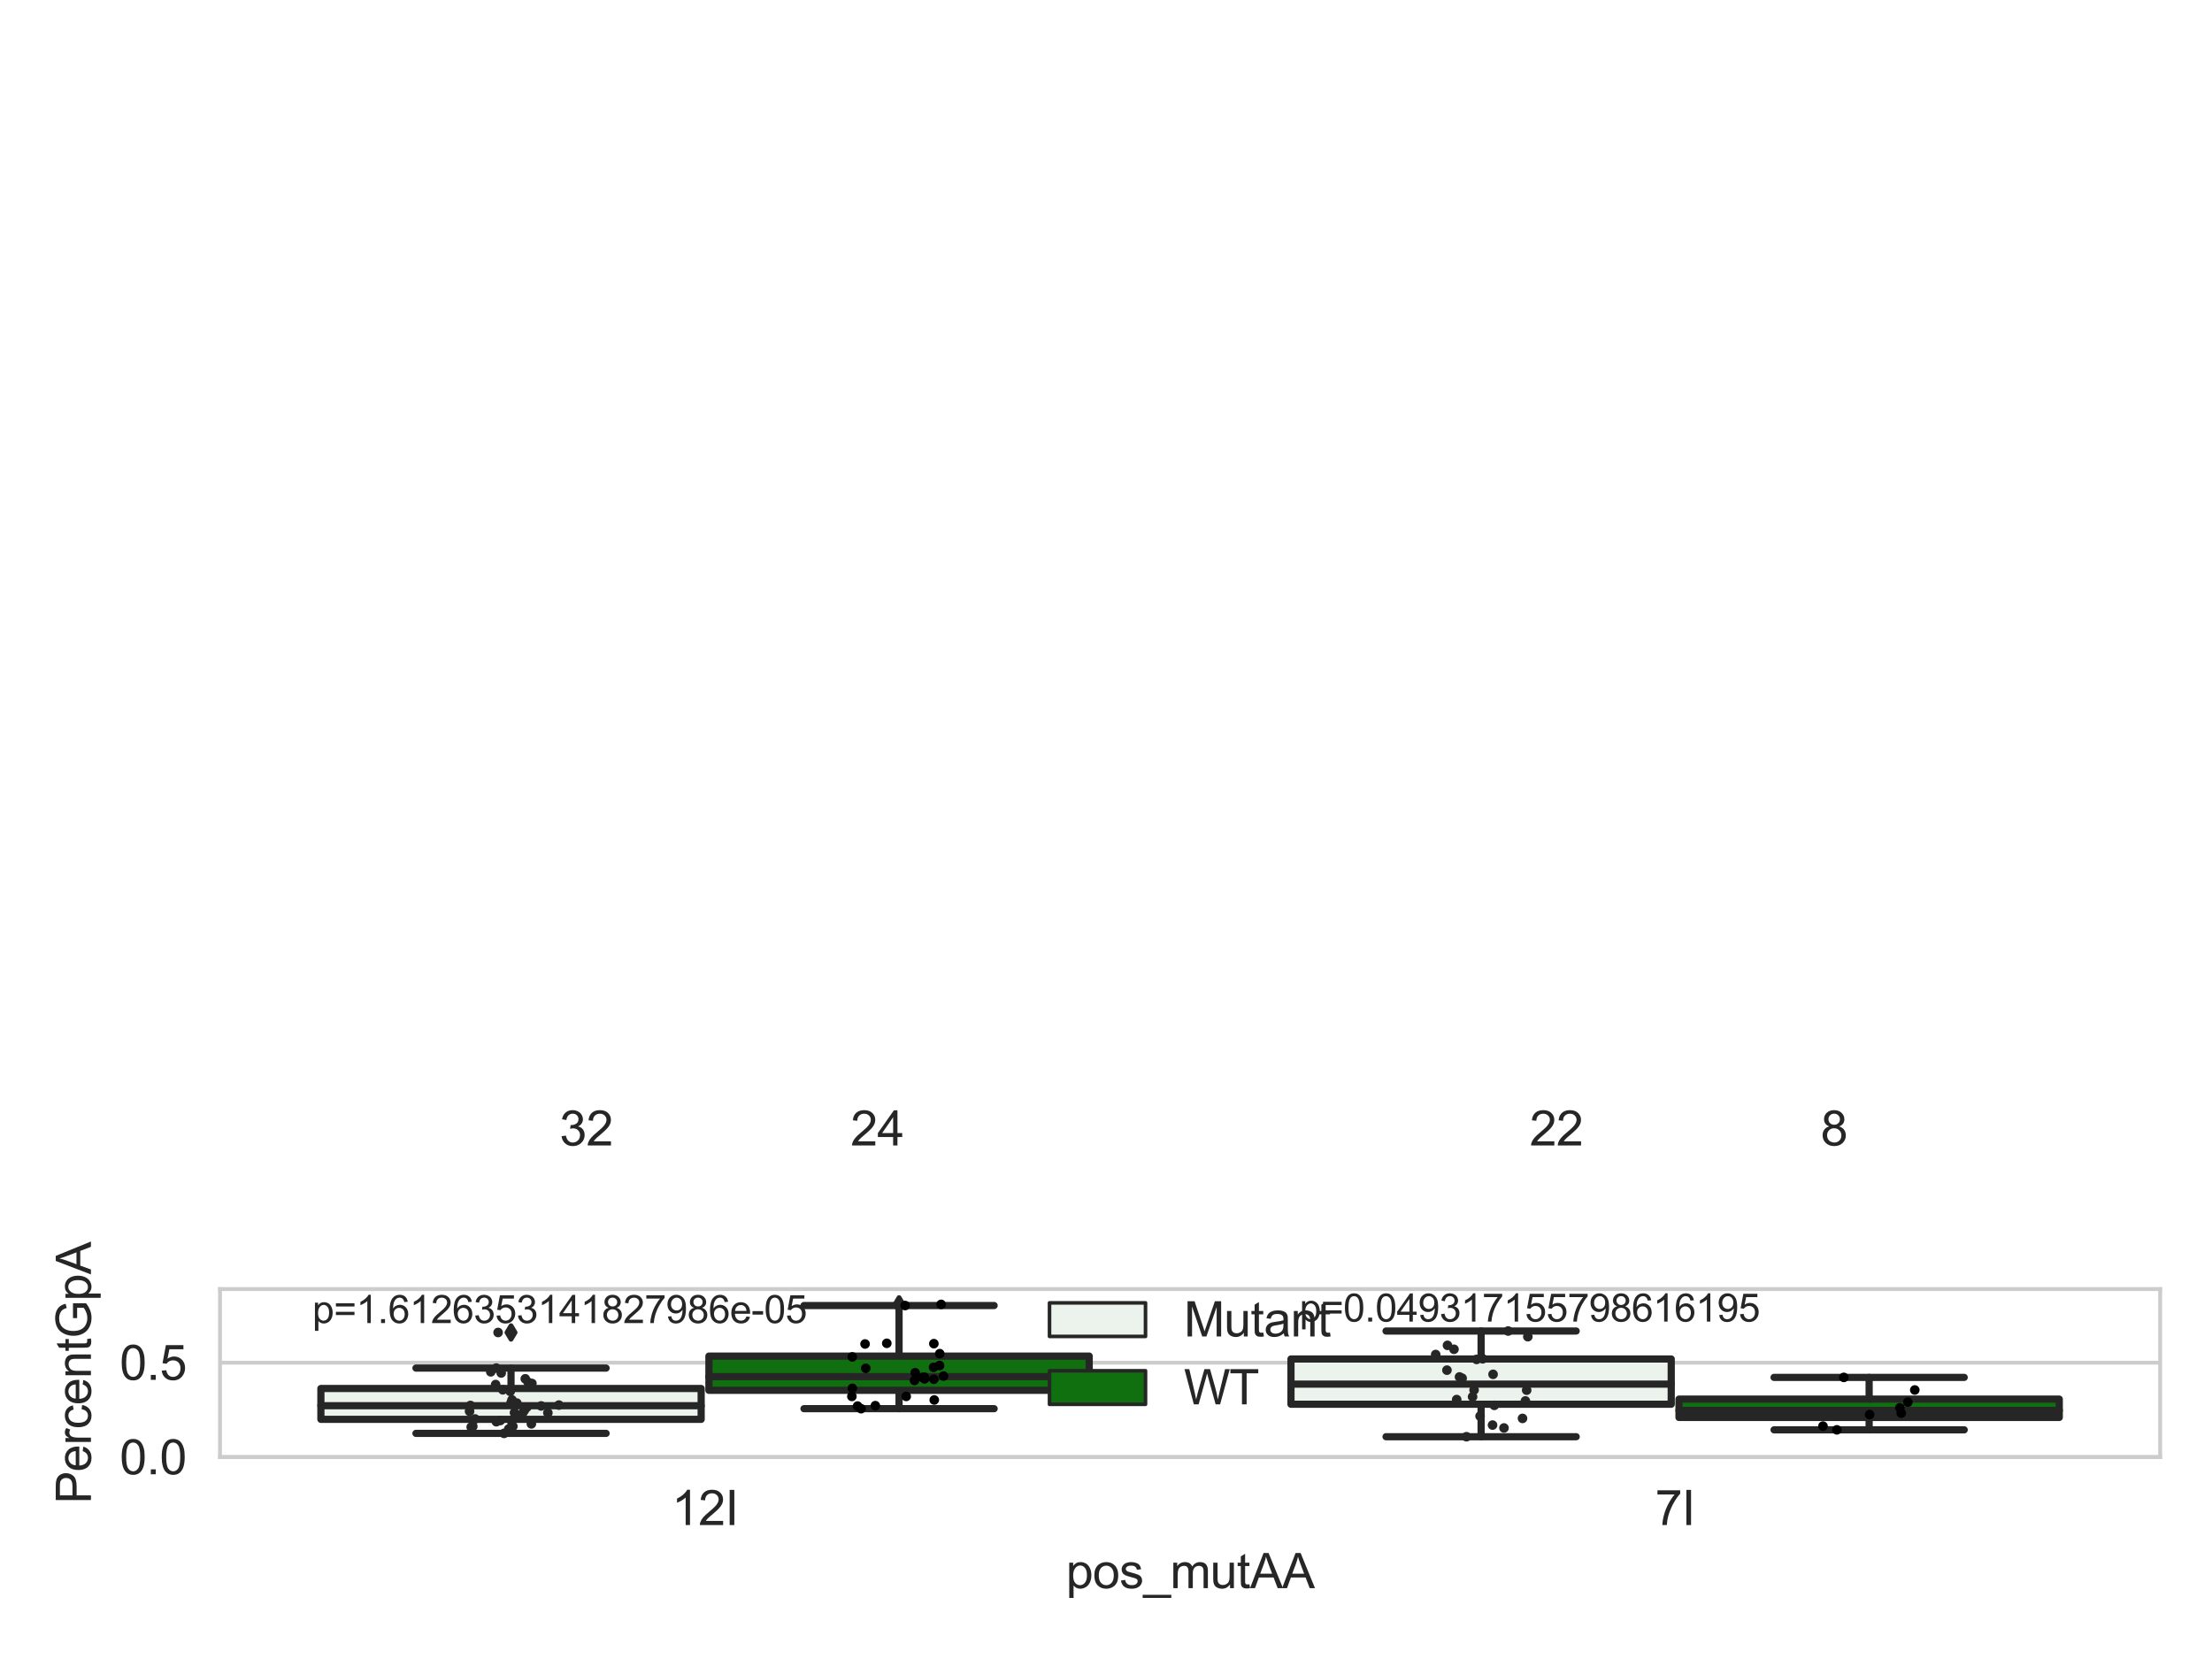 <?xml version="1.0" encoding="utf-8" standalone="no"?>
<!DOCTYPE svg PUBLIC "-//W3C//DTD SVG 1.1//EN"
  "http://www.w3.org/Graphics/SVG/1.1/DTD/svg11.dtd">
<svg xmlns:xlink="http://www.w3.org/1999/xlink" width="460.8pt" height="345.6pt" viewBox="0 0 460.8 345.6" xmlns="http://www.w3.org/2000/svg" version="1.1">
 <defs>
  <style type="text/css">*{stroke-linejoin: round; stroke-linecap: butt}</style>
 </defs>
 <g id="figure_1">
  <g id="patch_1">
   <path d="M 0 345.6 
L 460.8 345.6 
L 460.8 0 
L 0 0 
z
" style="fill: #ffffff"/>
  </g>
  <g id="axes_1">
   <g id="patch_2">
    <path d="M 45.83 303.539 
L 450 303.539 
L 450 268.543 
L 45.83 268.543 
z
" style="fill: #ffffff"/>
   </g>
   <g id="matplotlib.axis_1">
    <g id="xtick_1">
     <g id="text_1">
      <!-- 12I -->
      <g style="fill: #262626" transform="translate(139.923 317.697)scale(0.1 -0.1)">
       <defs>
        <path id="ArialMT-31" d="M 2384 0 
L 1822 0 
L 1822 3584 
Q 1619 3391 1289 3197 
Q 959 3003 697 2906 
L 697 3450 
Q 1169 3672 1522 3987 
Q 1875 4303 2022 4600 
L 2384 4600 
L 2384 0 
z
" transform="scale(0.016)"/>
        <path id="ArialMT-32" d="M 3222 541 
L 3222 0 
L 194 0 
Q 188 203 259 391 
Q 375 700 629 1000 
Q 884 1300 1366 1694 
Q 2113 2306 2375 2664 
Q 2638 3022 2638 3341 
Q 2638 3675 2398 3904 
Q 2159 4134 1775 4134 
Q 1369 4134 1125 3890 
Q 881 3647 878 3216 
L 300 3275 
Q 359 3922 746 4261 
Q 1134 4600 1788 4600 
Q 2447 4600 2831 4234 
Q 3216 3869 3216 3328 
Q 3216 3053 3103 2787 
Q 2991 2522 2730 2228 
Q 2469 1934 1863 1422 
Q 1356 997 1212 845 
Q 1069 694 975 541 
L 3222 541 
z
" transform="scale(0.016)"/>
        <path id="ArialMT-49" d="M 597 0 
L 597 4581 
L 1203 4581 
L 1203 0 
L 597 0 
z
" transform="scale(0.016)"/>
       </defs>
       <use xlink:href="#ArialMT-31"/>
       <use xlink:href="#ArialMT-32" x="55.615"/>
       <use xlink:href="#ArialMT-49" x="111.23"/>
      </g>
     </g>
    </g>
    <g id="xtick_2">
     <g id="text_2">
      <!-- 7I -->
      <g style="fill: #262626" transform="translate(344.788 317.697)scale(0.1 -0.1)">
       <defs>
        <path id="ArialMT-37" d="M 303 3981 
L 303 4522 
L 3269 4522 
L 3269 4084 
Q 2831 3619 2401 2847 
Q 1972 2075 1738 1259 
Q 1569 684 1522 0 
L 944 0 
Q 953 541 1156 1306 
Q 1359 2072 1739 2783 
Q 2119 3494 2547 3981 
L 303 3981 
z
" transform="scale(0.016)"/>
       </defs>
       <use xlink:href="#ArialMT-37"/>
       <use xlink:href="#ArialMT-49" x="55.615"/>
      </g>
     </g>
    </g>
    <g id="text_3">
     <!-- pos_mutAA -->
     <g style="fill: #262626" transform="translate(222.069 330.842)scale(0.1 -0.1)">
      <defs>
       <path id="ArialMT-70" d="M 422 -1272 
L 422 3319 
L 934 3319 
L 934 2888 
Q 1116 3141 1344 3267 
Q 1572 3394 1897 3394 
Q 2322 3394 2647 3175 
Q 2972 2956 3137 2557 
Q 3303 2159 3303 1684 
Q 3303 1175 3120 767 
Q 2938 359 2589 142 
Q 2241 -75 1856 -75 
Q 1575 -75 1351 44 
Q 1128 163 984 344 
L 984 -1272 
L 422 -1272 
z
M 931 1641 
Q 931 1000 1190 694 
Q 1450 388 1819 388 
Q 2194 388 2461 705 
Q 2728 1022 2728 1688 
Q 2728 2322 2467 2637 
Q 2206 2953 1844 2953 
Q 1484 2953 1207 2617 
Q 931 2281 931 1641 
z
" transform="scale(0.016)"/>
       <path id="ArialMT-6f" d="M 213 1659 
Q 213 2581 725 3025 
Q 1153 3394 1769 3394 
Q 2453 3394 2887 2945 
Q 3322 2497 3322 1706 
Q 3322 1066 3130 698 
Q 2938 331 2570 128 
Q 2203 -75 1769 -75 
Q 1072 -75 642 372 
Q 213 819 213 1659 
z
M 791 1659 
Q 791 1022 1069 705 
Q 1347 388 1769 388 
Q 2188 388 2466 706 
Q 2744 1025 2744 1678 
Q 2744 2294 2464 2611 
Q 2184 2928 1769 2928 
Q 1347 2928 1069 2612 
Q 791 2297 791 1659 
z
" transform="scale(0.016)"/>
       <path id="ArialMT-73" d="M 197 991 
L 753 1078 
Q 800 744 1014 566 
Q 1228 388 1613 388 
Q 2000 388 2187 545 
Q 2375 703 2375 916 
Q 2375 1106 2209 1216 
Q 2094 1291 1634 1406 
Q 1016 1563 777 1677 
Q 538 1791 414 1992 
Q 291 2194 291 2438 
Q 291 2659 392 2848 
Q 494 3038 669 3163 
Q 800 3259 1026 3326 
Q 1253 3394 1513 3394 
Q 1903 3394 2198 3281 
Q 2494 3169 2634 2976 
Q 2775 2784 2828 2463 
L 2278 2388 
Q 2241 2644 2061 2787 
Q 1881 2931 1553 2931 
Q 1166 2931 1000 2803 
Q 834 2675 834 2503 
Q 834 2394 903 2306 
Q 972 2216 1119 2156 
Q 1203 2125 1616 2013 
Q 2213 1853 2448 1751 
Q 2684 1650 2818 1456 
Q 2953 1263 2953 975 
Q 2953 694 2789 445 
Q 2625 197 2315 61 
Q 2006 -75 1616 -75 
Q 969 -75 630 194 
Q 291 463 197 991 
z
" transform="scale(0.016)"/>
       <path id="ArialMT-5f" d="M -97 -1272 
L -97 -866 
L 3631 -866 
L 3631 -1272 
L -97 -1272 
z
" transform="scale(0.016)"/>
       <path id="ArialMT-6d" d="M 422 0 
L 422 3319 
L 925 3319 
L 925 2853 
Q 1081 3097 1340 3245 
Q 1600 3394 1931 3394 
Q 2300 3394 2536 3241 
Q 2772 3088 2869 2813 
Q 3263 3394 3894 3394 
Q 4388 3394 4653 3120 
Q 4919 2847 4919 2278 
L 4919 0 
L 4359 0 
L 4359 2091 
Q 4359 2428 4304 2576 
Q 4250 2725 4106 2815 
Q 3963 2906 3769 2906 
Q 3419 2906 3187 2673 
Q 2956 2441 2956 1928 
L 2956 0 
L 2394 0 
L 2394 2156 
Q 2394 2531 2256 2718 
Q 2119 2906 1806 2906 
Q 1569 2906 1367 2781 
Q 1166 2656 1075 2415 
Q 984 2175 984 1722 
L 984 0 
L 422 0 
z
" transform="scale(0.016)"/>
       <path id="ArialMT-75" d="M 2597 0 
L 2597 488 
Q 2209 -75 1544 -75 
Q 1250 -75 995 37 
Q 741 150 617 320 
Q 494 491 444 738 
Q 409 903 409 1263 
L 409 3319 
L 972 3319 
L 972 1478 
Q 972 1038 1006 884 
Q 1059 663 1231 536 
Q 1403 409 1656 409 
Q 1909 409 2131 539 
Q 2353 669 2445 892 
Q 2538 1116 2538 1541 
L 2538 3319 
L 3100 3319 
L 3100 0 
L 2597 0 
z
" transform="scale(0.016)"/>
       <path id="ArialMT-74" d="M 1650 503 
L 1731 6 
Q 1494 -44 1306 -44 
Q 1000 -44 831 53 
Q 663 150 594 308 
Q 525 466 525 972 
L 525 2881 
L 113 2881 
L 113 3319 
L 525 3319 
L 525 4141 
L 1084 4478 
L 1084 3319 
L 1650 3319 
L 1650 2881 
L 1084 2881 
L 1084 941 
Q 1084 700 1114 631 
Q 1144 563 1211 522 
Q 1278 481 1403 481 
Q 1497 481 1650 503 
z
" transform="scale(0.016)"/>
       <path id="ArialMT-41" d="M -9 0 
L 1750 4581 
L 2403 4581 
L 4278 0 
L 3588 0 
L 3053 1388 
L 1138 1388 
L 634 0 
L -9 0 
z
M 1313 1881 
L 2866 1881 
L 2388 3150 
Q 2169 3728 2063 4100 
Q 1975 3659 1816 3225 
L 1313 1881 
z
" transform="scale(0.016)"/>
      </defs>
      <use xlink:href="#ArialMT-70"/>
      <use xlink:href="#ArialMT-6f" x="55.615"/>
      <use xlink:href="#ArialMT-73" x="111.23"/>
      <use xlink:href="#ArialMT-5f" x="161.23"/>
      <use xlink:href="#ArialMT-6d" x="216.846"/>
      <use xlink:href="#ArialMT-75" x="300.146"/>
      <use xlink:href="#ArialMT-74" x="355.762"/>
      <use xlink:href="#ArialMT-41" x="383.545"/>
      <use xlink:href="#ArialMT-41" x="450.244"/>
     </g>
    </g>
   </g>
   <g id="matplotlib.axis_2">
    <g id="ytick_1">
     <g id="line2d_1">
      <path d="M 45.83 303.539 
L 450 303.539 
" clip-path="url(#pc8e5188cc1)" style="fill: none; stroke: #cccccc; stroke-width: 0.8; stroke-linecap: round"/>
     </g>
     <g id="text_4">
      <!-- 0.0 -->
      <g style="fill: #262626" transform="translate(24.93 307.118)scale(0.1 -0.1)">
       <defs>
        <path id="ArialMT-30" d="M 266 2259 
Q 266 3072 433 3567 
Q 600 4063 929 4331 
Q 1259 4600 1759 4600 
Q 2128 4600 2406 4451 
Q 2684 4303 2865 4023 
Q 3047 3744 3150 3342 
Q 3253 2941 3253 2259 
Q 3253 1453 3087 958 
Q 2922 463 2592 192 
Q 2263 -78 1759 -78 
Q 1097 -78 719 397 
Q 266 969 266 2259 
z
M 844 2259 
Q 844 1131 1108 757 
Q 1372 384 1759 384 
Q 2147 384 2411 759 
Q 2675 1134 2675 2259 
Q 2675 3391 2411 3762 
Q 2147 4134 1753 4134 
Q 1366 4134 1134 3806 
Q 844 3388 844 2259 
z
" transform="scale(0.016)"/>
        <path id="ArialMT-2e" d="M 581 0 
L 581 641 
L 1222 641 
L 1222 0 
L 581 0 
z
" transform="scale(0.016)"/>
       </defs>
       <use xlink:href="#ArialMT-30"/>
       <use xlink:href="#ArialMT-2e" x="55.615"/>
       <use xlink:href="#ArialMT-30" x="83.398"/>
      </g>
     </g>
    </g>
    <g id="ytick_2">
     <g id="line2d_2">
      <path d="M 45.83 283.867 
L 450 283.867 
" clip-path="url(#pc8e5188cc1)" style="fill: none; stroke: #cccccc; stroke-width: 0.8; stroke-linecap: round"/>
     </g>
     <g id="text_5">
      <!-- 0.5 -->
      <g style="fill: #262626" transform="translate(24.93 287.446)scale(0.1 -0.1)">
       <defs>
        <path id="ArialMT-35" d="M 266 1200 
L 856 1250 
Q 922 819 1161 601 
Q 1400 384 1738 384 
Q 2144 384 2425 690 
Q 2706 997 2706 1503 
Q 2706 1984 2436 2262 
Q 2166 2541 1728 2541 
Q 1456 2541 1237 2417 
Q 1019 2294 894 2097 
L 366 2166 
L 809 4519 
L 3088 4519 
L 3088 3981 
L 1259 3981 
L 1013 2750 
Q 1425 3038 1878 3038 
Q 2478 3038 2890 2622 
Q 3303 2206 3303 1553 
Q 3303 931 2941 478 
Q 2500 -78 1738 -78 
Q 1113 -78 717 272 
Q 322 622 266 1200 
z
" transform="scale(0.016)"/>
       </defs>
       <use xlink:href="#ArialMT-30"/>
       <use xlink:href="#ArialMT-2e" x="55.615"/>
       <use xlink:href="#ArialMT-35" x="83.398"/>
      </g>
     </g>
    </g>
    <g id="text_6">
     <!-- PercentGpA -->
     <g style="fill: #262626" transform="translate(18.942 313.276)rotate(-90)scale(0.1 -0.1)">
      <defs>
       <path id="ArialMT-50" d="M 494 0 
L 494 4581 
L 2222 4581 
Q 2678 4581 2919 4538 
Q 3256 4481 3484 4323 
Q 3713 4166 3852 3881 
Q 3991 3597 3991 3256 
Q 3991 2672 3619 2267 
Q 3247 1863 2275 1863 
L 1100 1863 
L 1100 0 
L 494 0 
z
M 1100 2403 
L 2284 2403 
Q 2872 2403 3119 2622 
Q 3366 2841 3366 3238 
Q 3366 3525 3220 3729 
Q 3075 3934 2838 4000 
Q 2684 4041 2272 4041 
L 1100 4041 
L 1100 2403 
z
" transform="scale(0.016)"/>
       <path id="ArialMT-65" d="M 2694 1069 
L 3275 997 
Q 3138 488 2766 206 
Q 2394 -75 1816 -75 
Q 1088 -75 661 373 
Q 234 822 234 1631 
Q 234 2469 665 2931 
Q 1097 3394 1784 3394 
Q 2450 3394 2872 2941 
Q 3294 2488 3294 1666 
Q 3294 1616 3291 1516 
L 816 1516 
Q 847 969 1125 678 
Q 1403 388 1819 388 
Q 2128 388 2347 550 
Q 2566 713 2694 1069 
z
M 847 1978 
L 2700 1978 
Q 2663 2397 2488 2606 
Q 2219 2931 1791 2931 
Q 1403 2931 1139 2672 
Q 875 2413 847 1978 
z
" transform="scale(0.016)"/>
       <path id="ArialMT-72" d="M 416 0 
L 416 3319 
L 922 3319 
L 922 2816 
Q 1116 3169 1280 3281 
Q 1444 3394 1641 3394 
Q 1925 3394 2219 3213 
L 2025 2691 
Q 1819 2813 1613 2813 
Q 1428 2813 1281 2702 
Q 1134 2591 1072 2394 
Q 978 2094 978 1738 
L 978 0 
L 416 0 
z
" transform="scale(0.016)"/>
       <path id="ArialMT-63" d="M 2588 1216 
L 3141 1144 
Q 3050 572 2676 248 
Q 2303 -75 1759 -75 
Q 1078 -75 664 370 
Q 250 816 250 1647 
Q 250 2184 428 2587 
Q 606 2991 970 3192 
Q 1334 3394 1763 3394 
Q 2303 3394 2647 3120 
Q 2991 2847 3088 2344 
L 2541 2259 
Q 2463 2594 2264 2762 
Q 2066 2931 1784 2931 
Q 1359 2931 1093 2626 
Q 828 2322 828 1663 
Q 828 994 1084 691 
Q 1341 388 1753 388 
Q 2084 388 2306 591 
Q 2528 794 2588 1216 
z
" transform="scale(0.016)"/>
       <path id="ArialMT-6e" d="M 422 0 
L 422 3319 
L 928 3319 
L 928 2847 
Q 1294 3394 1984 3394 
Q 2284 3394 2536 3286 
Q 2788 3178 2913 3003 
Q 3038 2828 3088 2588 
Q 3119 2431 3119 2041 
L 3119 0 
L 2556 0 
L 2556 2019 
Q 2556 2363 2490 2533 
Q 2425 2703 2258 2804 
Q 2091 2906 1866 2906 
Q 1506 2906 1245 2678 
Q 984 2450 984 1813 
L 984 0 
L 422 0 
z
" transform="scale(0.016)"/>
       <path id="ArialMT-47" d="M 2638 1797 
L 2638 2334 
L 4578 2338 
L 4578 638 
Q 4131 281 3656 101 
Q 3181 -78 2681 -78 
Q 2006 -78 1454 211 
Q 903 500 622 1047 
Q 341 1594 341 2269 
Q 341 2938 620 3517 
Q 900 4097 1425 4378 
Q 1950 4659 2634 4659 
Q 3131 4659 3532 4498 
Q 3934 4338 4162 4050 
Q 4391 3763 4509 3300 
L 3963 3150 
Q 3859 3500 3706 3700 
Q 3553 3900 3268 4020 
Q 2984 4141 2638 4141 
Q 2222 4141 1919 4014 
Q 1616 3888 1430 3681 
Q 1244 3475 1141 3228 
Q 966 2803 966 2306 
Q 966 1694 1177 1281 
Q 1388 869 1791 669 
Q 2194 469 2647 469 
Q 3041 469 3416 620 
Q 3791 772 3984 944 
L 3984 1797 
L 2638 1797 
z
" transform="scale(0.016)"/>
      </defs>
      <use xlink:href="#ArialMT-50"/>
      <use xlink:href="#ArialMT-65" x="66.699"/>
      <use xlink:href="#ArialMT-72" x="122.314"/>
      <use xlink:href="#ArialMT-63" x="155.615"/>
      <use xlink:href="#ArialMT-65" x="205.615"/>
      <use xlink:href="#ArialMT-6e" x="261.23"/>
      <use xlink:href="#ArialMT-74" x="316.846"/>
      <use xlink:href="#ArialMT-47" x="344.629"/>
      <use xlink:href="#ArialMT-70" x="422.412"/>
      <use xlink:href="#ArialMT-41" x="478.027"/>
     </g>
    </g>
   </g>
   <g id="patch_3">
    <path d="M 66.847 295.677 
L 146.064 295.677 
L 146.064 289.248 
L 66.847 289.248 
L 66.847 295.677 
z
" clip-path="url(#pc8e5188cc1)" style="fill: #ecf2ec; stroke: #262626; stroke-width: 1.5; stroke-linejoin: miter"/>
   </g>
   <g id="patch_4">
    <path d="M 147.681 289.633 
L 226.898 289.633 
L 226.898 282.497 
L 147.681 282.497 
L 147.681 289.633 
z
" clip-path="url(#pc8e5188cc1)" style="fill: #107010; stroke: #262626; stroke-width: 1.5; stroke-linejoin: miter"/>
   </g>
   <g id="patch_5">
    <path d="M 268.932 292.531 
L 348.149 292.531 
L 348.149 283.098 
L 268.932 283.098 
L 268.932 292.531 
z
" clip-path="url(#pc8e5188cc1)" style="fill: #ecf2ec; stroke: #262626; stroke-width: 1.5; stroke-linejoin: miter"/>
   </g>
   <g id="patch_6">
    <path d="M 349.766 295.284 
L 428.983 295.284 
L 428.983 291.46 
L 349.766 291.46 
L 349.766 295.284 
z
" clip-path="url(#pc8e5188cc1)" style="fill: #107010; stroke: #262626; stroke-width: 1.5; stroke-linejoin: miter"/>
   </g>
   <g id="patch_7">
    <path d="M 146.873 303.539 
L 146.873 303.539 
L 146.873 303.539 
L 146.873 303.539 
z
" clip-path="url(#pc8e5188cc1)" style="fill: #ecf2ec; stroke: #262626; stroke-width: 0.75; stroke-linejoin: miter"/>
   </g>
   <g id="patch_8">
    <path d="M 146.873 303.539 
L 146.873 303.539 
L 146.873 303.539 
L 146.873 303.539 
z
" clip-path="url(#pc8e5188cc1)" style="fill: #107010; stroke: #262626; stroke-width: 0.75; stroke-linejoin: miter"/>
   </g>
   <g id="PathCollection_1"/>
   <g id="PathCollection_2"/>
   <g id="line2d_3">
    <path d="M 106.456 295.677 
L 106.456 298.597 
" clip-path="url(#pc8e5188cc1)" style="fill: none; stroke: #262626; stroke-width: 1.5; stroke-linecap: round"/>
   </g>
   <g id="line2d_4">
    <path d="M 106.456 289.248 
L 106.456 284.996 
" clip-path="url(#pc8e5188cc1)" style="fill: none; stroke: #262626; stroke-width: 1.5; stroke-linecap: round"/>
   </g>
   <g id="line2d_5">
    <path d="M 86.651 298.597 
L 126.26 298.597 
" clip-path="url(#pc8e5188cc1)" style="fill: none; stroke: #262626; stroke-width: 1.5; stroke-linecap: round"/>
   </g>
   <g id="line2d_6">
    <path d="M 86.651 284.996 
L 126.26 284.996 
" clip-path="url(#pc8e5188cc1)" style="fill: none; stroke: #262626; stroke-width: 1.5; stroke-linecap: round"/>
   </g>
   <g id="line2d_7">
    <defs>
     <path id="m378a73a83c" d="M -0 1.414 
L 0.849 0 
L 0 -1.414 
L -0.849 -0 
z
" style="stroke: #262626; stroke-linejoin: miter"/>
    </defs>
    <g clip-path="url(#pc8e5188cc1)">
     <use xlink:href="#m378a73a83c" x="106.456" y="277.582" style="fill: #262626; stroke: #262626; stroke-linejoin: miter"/>
    </g>
   </g>
   <g id="line2d_8">
    <path d="M 187.29 289.633 
L 187.29 293.455 
" clip-path="url(#pc8e5188cc1)" style="fill: none; stroke: #262626; stroke-width: 1.5; stroke-linecap: round"/>
   </g>
   <g id="line2d_9">
    <path d="M 187.29 282.497 
L 187.29 271.966 
" clip-path="url(#pc8e5188cc1)" style="fill: none; stroke: #262626; stroke-width: 1.5; stroke-linecap: round"/>
   </g>
   <g id="line2d_10">
    <path d="M 167.485 293.455 
L 207.094 293.455 
" clip-path="url(#pc8e5188cc1)" style="fill: none; stroke: #262626; stroke-width: 1.5; stroke-linecap: round"/>
   </g>
   <g id="line2d_11">
    <path d="M 167.485 271.966 
L 207.094 271.966 
" clip-path="url(#pc8e5188cc1)" style="fill: none; stroke: #262626; stroke-width: 1.5; stroke-linecap: round"/>
   </g>
   <g id="line2d_12">
    <g clip-path="url(#pc8e5188cc1)">
     <use xlink:href="#m378a73a83c" x="187.29" y="271.724" style="fill: #262626; stroke: #262626; stroke-linejoin: miter"/>
    </g>
   </g>
   <g id="line2d_13">
    <path d="M 308.541 292.531 
L 308.541 299.295 
" clip-path="url(#pc8e5188cc1)" style="fill: none; stroke: #262626; stroke-width: 1.5; stroke-linecap: round"/>
   </g>
   <g id="line2d_14">
    <path d="M 308.541 283.098 
L 308.541 277.274 
" clip-path="url(#pc8e5188cc1)" style="fill: none; stroke: #262626; stroke-width: 1.5; stroke-linecap: round"/>
   </g>
   <g id="line2d_15">
    <path d="M 288.736 299.295 
L 328.345 299.295 
" clip-path="url(#pc8e5188cc1)" style="fill: none; stroke: #262626; stroke-width: 1.5; stroke-linecap: round"/>
   </g>
   <g id="line2d_16">
    <path d="M 288.736 277.274 
L 328.345 277.274 
" clip-path="url(#pc8e5188cc1)" style="fill: none; stroke: #262626; stroke-width: 1.5; stroke-linecap: round"/>
   </g>
   <g id="line2d_17"/>
   <g id="line2d_18">
    <path d="M 389.375 295.284 
L 389.375 297.862 
" clip-path="url(#pc8e5188cc1)" style="fill: none; stroke: #262626; stroke-width: 1.5; stroke-linecap: round"/>
   </g>
   <g id="line2d_19">
    <path d="M 389.375 291.46 
L 389.375 286.939 
" clip-path="url(#pc8e5188cc1)" style="fill: none; stroke: #262626; stroke-width: 1.5; stroke-linecap: round"/>
   </g>
   <g id="line2d_20">
    <path d="M 369.57 297.862 
L 409.179 297.862 
" clip-path="url(#pc8e5188cc1)" style="fill: none; stroke: #262626; stroke-width: 1.5; stroke-linecap: round"/>
   </g>
   <g id="line2d_21">
    <path d="M 369.57 286.939 
L 409.179 286.939 
" clip-path="url(#pc8e5188cc1)" style="fill: none; stroke: #262626; stroke-width: 1.5; stroke-linecap: round"/>
   </g>
   <g id="line2d_22"/>
   <g id="line2d_23">
    <path d="M 66.847 292.832 
L 146.064 292.832 
" clip-path="url(#pc8e5188cc1)" style="fill: none; stroke: #262626; stroke-width: 1.5; stroke-linecap: round"/>
   </g>
   <g id="line2d_24">
    <path d="M 147.681 286.773 
L 226.898 286.773 
" clip-path="url(#pc8e5188cc1)" style="fill: none; stroke: #262626; stroke-width: 1.5; stroke-linecap: round"/>
   </g>
   <g id="line2d_25">
    <path d="M 268.932 288.334 
L 348.149 288.334 
" clip-path="url(#pc8e5188cc1)" style="fill: none; stroke: #262626; stroke-width: 1.5; stroke-linecap: round"/>
   </g>
   <g id="line2d_26">
    <path d="M 349.766 293.825 
L 428.983 293.825 
" clip-path="url(#pc8e5188cc1)" style="fill: none; stroke: #262626; stroke-width: 1.5; stroke-linecap: round"/>
   </g>
   <g id="patch_9">
    <path d="M 45.83 303.539 
L 45.83 268.543 
" style="fill: none; stroke: #cccccc; stroke-width: 0.8; stroke-linejoin: miter; stroke-linecap: square"/>
   </g>
   <g id="patch_10">
    <path d="M 450 303.539 
L 450 268.543 
" style="fill: none; stroke: #cccccc; stroke-width: 0.8; stroke-linejoin: miter; stroke-linecap: square"/>
   </g>
   <g id="patch_11">
    <path d="M 45.83 303.539 
L 450 303.539 
" style="fill: none; stroke: #cccccc; stroke-width: 0.8; stroke-linejoin: miter; stroke-linecap: square"/>
   </g>
   <g id="patch_12">
    <path d="M 45.83 268.543 
L 450 268.543 
" style="fill: none; stroke: #cccccc; stroke-width: 0.8; stroke-linejoin: miter; stroke-linecap: square"/>
   </g>
   <g id="PathCollection_3">
    <defs>
     <path id="C0_0_2ad5f7e516" d="M 0 1 
C 0.265 1 0.52 0.895 0.707 0.707 
C 0.895 0.52 1 0.265 1 -0 
C 1 -0.265 0.895 -0.52 0.707 -0.707 
C 0.52 -0.895 0.265 -1 0 -1 
C -0.265 -1 -0.52 -0.895 -0.707 -0.707 
C -0.895 -0.52 -1 -0.265 -1 0 
C -1 0.265 -0.895 0.52 -0.707 0.707 
C -0.52 0.895 -0.265 1 0 1 
z
"/>
    </defs>
    <g clip-path="url(#pc8e5188cc1)">
     <use xlink:href="#C0_0_2ad5f7e516" x="109.2" y="293.862" style="fill: #262626"/>
    </g>
    <g clip-path="url(#pc8e5188cc1)">
     <use xlink:href="#C0_0_2ad5f7e516" x="104.747" y="289.522" style="fill: #262626"/>
    </g>
    <g clip-path="url(#pc8e5188cc1)">
     <use xlink:href="#C0_0_2ad5f7e516" x="97.818" y="294" style="fill: #262626"/>
    </g>
    <g clip-path="url(#pc8e5188cc1)">
     <use xlink:href="#C0_0_2ad5f7e516" x="104.227" y="295.917" style="fill: #262626"/>
    </g>
    <g clip-path="url(#pc8e5188cc1)">
     <use xlink:href="#C0_0_2ad5f7e516" x="105.977" y="297.687" style="fill: #262626"/>
    </g>
    <g clip-path="url(#pc8e5188cc1)">
     <use xlink:href="#C0_0_2ad5f7e516" x="98.975" y="295.597" style="fill: #262626"/>
    </g>
    <g clip-path="url(#pc8e5188cc1)">
     <use xlink:href="#C0_0_2ad5f7e516" x="103.762" y="277.582" style="fill: #262626"/>
    </g>
    <g clip-path="url(#pc8e5188cc1)">
     <use xlink:href="#C0_0_2ad5f7e516" x="107.175" y="294.29" style="fill: #262626"/>
    </g>
    <g clip-path="url(#pc8e5188cc1)">
     <use xlink:href="#C0_0_2ad5f7e516" x="110.803" y="288.196" style="fill: #262626"/>
    </g>
    <g clip-path="url(#pc8e5188cc1)">
     <use xlink:href="#C0_0_2ad5f7e516" x="110.025" y="287.958" style="fill: #262626"/>
    </g>
    <g clip-path="url(#pc8e5188cc1)">
     <use xlink:href="#C0_0_2ad5f7e516" x="107.55" y="292.613" style="fill: #262626"/>
    </g>
    <g clip-path="url(#pc8e5188cc1)">
     <use xlink:href="#C0_0_2ad5f7e516" x="106.666" y="291.63" style="fill: #262626"/>
    </g>
    <g clip-path="url(#pc8e5188cc1)">
     <use xlink:href="#C0_0_2ad5f7e516" x="97.996" y="292.783" style="fill: #262626"/>
    </g>
    <g clip-path="url(#pc8e5188cc1)">
     <use xlink:href="#C0_0_2ad5f7e516" x="116.426" y="292.7" style="fill: #262626"/>
    </g>
    <g clip-path="url(#pc8e5188cc1)">
     <use xlink:href="#C0_0_2ad5f7e516" x="110.694" y="296.618" style="fill: #262626"/>
    </g>
    <g clip-path="url(#pc8e5188cc1)">
     <use xlink:href="#C0_0_2ad5f7e516" x="106.466" y="292.207" style="fill: #262626"/>
    </g>
    <g clip-path="url(#pc8e5188cc1)">
     <use xlink:href="#C0_0_2ad5f7e516" x="98.495" y="297.14" style="fill: #262626"/>
    </g>
    <g clip-path="url(#pc8e5188cc1)">
     <use xlink:href="#C0_0_2ad5f7e516" x="106.844" y="297.127" style="fill: #262626"/>
    </g>
    <g clip-path="url(#pc8e5188cc1)">
     <use xlink:href="#C0_0_2ad5f7e516" x="107.669" y="292.291" style="fill: #262626"/>
    </g>
    <g clip-path="url(#pc8e5188cc1)">
     <use xlink:href="#C0_0_2ad5f7e516" x="106.293" y="289.853" style="fill: #262626"/>
    </g>
    <g clip-path="url(#pc8e5188cc1)">
     <use xlink:href="#C0_0_2ad5f7e516" x="114.13" y="294.322" style="fill: #262626"/>
    </g>
    <g clip-path="url(#pc8e5188cc1)">
     <use xlink:href="#C0_0_2ad5f7e516" x="103.252" y="288.426" style="fill: #262626"/>
    </g>
    <g clip-path="url(#pc8e5188cc1)">
     <use xlink:href="#C0_0_2ad5f7e516" x="102.238" y="285.776" style="fill: #262626"/>
    </g>
    <g clip-path="url(#pc8e5188cc1)">
     <use xlink:href="#C0_0_2ad5f7e516" x="103.398" y="296.172" style="fill: #262626"/>
    </g>
    <g clip-path="url(#pc8e5188cc1)">
     <use xlink:href="#C0_0_2ad5f7e516" x="109.733" y="293.18" style="fill: #262626"/>
    </g>
    <g clip-path="url(#pc8e5188cc1)">
     <use xlink:href="#C0_0_2ad5f7e516" x="105.006" y="298.597" style="fill: #262626"/>
    </g>
    <g clip-path="url(#pc8e5188cc1)">
     <use xlink:href="#C0_0_2ad5f7e516" x="109.425" y="287.23" style="fill: #262626"/>
    </g>
    <g clip-path="url(#pc8e5188cc1)">
     <use xlink:href="#C0_0_2ad5f7e516" x="112.732" y="292.882" style="fill: #262626"/>
    </g>
    <g clip-path="url(#pc8e5188cc1)">
     <use xlink:href="#C0_0_2ad5f7e516" x="103.384" y="284.996" style="fill: #262626"/>
    </g>
    <g clip-path="url(#pc8e5188cc1)">
     <use xlink:href="#C0_0_2ad5f7e516" x="108.814" y="294.491" style="fill: #262626"/>
    </g>
    <g clip-path="url(#pc8e5188cc1)">
     <use xlink:href="#C0_0_2ad5f7e516" x="104.412" y="286.016" style="fill: #262626"/>
    </g>
    <g clip-path="url(#pc8e5188cc1)">
     <use xlink:href="#C0_0_2ad5f7e516" x="98.16" y="297.281" style="fill: #262626"/>
    </g>
   </g>
   <g id="PathCollection_4">
    <defs>
     <path id="C1_0_539c199b0d" d="M 0 1 
C 0.265 1 0.52 0.895 0.707 0.707 
C 0.895 0.52 1 0.265 1 -0 
C 1 -0.265 0.895 -0.52 0.707 -0.707 
C 0.52 -0.895 0.265 -1 0 -1 
C -0.265 -1 -0.52 -0.895 -0.707 -0.707 
C -0.895 -0.52 -1 -0.265 -1 0 
C -1 0.265 -0.895 0.52 -0.707 0.707 
C -0.52 0.895 -0.265 1 0 1 
z
"/>
    </defs>
    <g clip-path="url(#pc8e5188cc1)">
     <use xlink:href="#C1_0_539c199b0d" x="180.352" y="285.042"/>
    </g>
    <g clip-path="url(#pc8e5188cc1)">
     <use xlink:href="#C1_0_539c199b0d" x="192.567" y="286.892"/>
    </g>
    <g clip-path="url(#pc8e5188cc1)">
     <use xlink:href="#C1_0_539c199b0d" x="190.512" y="287.576"/>
    </g>
    <g clip-path="url(#pc8e5188cc1)">
     <use xlink:href="#C1_0_539c199b0d" x="188.556" y="271.966"/>
    </g>
    <g clip-path="url(#pc8e5188cc1)">
     <use xlink:href="#C1_0_539c199b0d" x="190.649" y="285.973"/>
    </g>
    <g clip-path="url(#pc8e5188cc1)">
     <use xlink:href="#C1_0_539c199b0d" x="194.536" y="287.317"/>
    </g>
    <g clip-path="url(#pc8e5188cc1)">
     <use xlink:href="#C1_0_539c199b0d" x="182.348" y="292.824"/>
    </g>
    <g clip-path="url(#pc8e5188cc1)">
     <use xlink:href="#C1_0_539c199b0d" x="179.379" y="293.455"/>
    </g>
    <g clip-path="url(#pc8e5188cc1)">
     <use xlink:href="#C1_0_539c199b0d" x="177.543" y="282.666"/>
    </g>
    <g clip-path="url(#pc8e5188cc1)">
     <use xlink:href="#C1_0_539c199b0d" x="177.562" y="289.212"/>
    </g>
    <g clip-path="url(#pc8e5188cc1)">
     <use xlink:href="#C1_0_539c199b0d" x="180.209" y="279.976"/>
    </g>
    <g clip-path="url(#pc8e5188cc1)">
     <use xlink:href="#C1_0_539c199b0d" x="192.173" y="286.936"/>
    </g>
    <g clip-path="url(#pc8e5188cc1)">
     <use xlink:href="#C1_0_539c199b0d" x="184.735" y="279.837"/>
    </g>
    <g clip-path="url(#pc8e5188cc1)">
     <use xlink:href="#C1_0_539c199b0d" x="196.048" y="271.724"/>
    </g>
    <g clip-path="url(#pc8e5188cc1)">
     <use xlink:href="#C1_0_539c199b0d" x="194.622" y="291.64"/>
    </g>
    <g clip-path="url(#pc8e5188cc1)">
     <use xlink:href="#C1_0_539c199b0d" x="178.646" y="292.911"/>
    </g>
    <g clip-path="url(#pc8e5188cc1)">
     <use xlink:href="#C1_0_539c199b0d" x="194.542" y="279.91"/>
    </g>
    <g clip-path="url(#pc8e5188cc1)">
     <use xlink:href="#C1_0_539c199b0d" x="192.605" y="287.244"/>
    </g>
    <g clip-path="url(#pc8e5188cc1)">
     <use xlink:href="#C1_0_539c199b0d" x="196.555" y="286.654"/>
    </g>
    <g clip-path="url(#pc8e5188cc1)">
     <use xlink:href="#C1_0_539c199b0d" x="188.779" y="290.895"/>
    </g>
    <g clip-path="url(#pc8e5188cc1)">
     <use xlink:href="#C1_0_539c199b0d" x="194.478" y="284.831"/>
    </g>
    <g clip-path="url(#pc8e5188cc1)">
     <use xlink:href="#C1_0_539c199b0d" x="195.728" y="284.462"/>
    </g>
    <g clip-path="url(#pc8e5188cc1)">
     <use xlink:href="#C1_0_539c199b0d" x="195.769" y="281.99"/>
    </g>
    <g clip-path="url(#pc8e5188cc1)">
     <use xlink:href="#C1_0_539c199b0d" x="177.463" y="290.898"/>
    </g>
   </g>
   <g id="PathCollection_5">
    <defs>
     <path id="C2_0_c3c3e317e8" d="M 0 1 
C 0.265 1 0.52 0.895 0.707 0.707 
C 0.895 0.52 1 0.265 1 -0 
C 1 -0.265 0.895 -0.52 0.707 -0.707 
C 0.52 -0.895 0.265 -1 0 -1 
C -0.265 -1 -0.52 -0.895 -0.707 -0.707 
C -0.895 -0.52 -1 -0.265 -1 0 
C -1 0.265 -0.895 0.52 -0.707 0.707 
C -0.52 0.895 -0.265 1 0 1 
z
"/>
    </defs>
    <g clip-path="url(#pc8e5188cc1)">
     <use xlink:href="#C2_0_c3c3e317e8" x="306.765" y="290.975" style="fill: #262626"/>
    </g>
    <g clip-path="url(#pc8e5188cc1)">
     <use xlink:href="#C2_0_c3c3e317e8" x="307.602" y="283.192" style="fill: #262626"/>
    </g>
    <g clip-path="url(#pc8e5188cc1)">
     <use xlink:href="#C2_0_c3c3e317e8" x="301.537" y="280.26" style="fill: #262626"/>
    </g>
    <g clip-path="url(#pc8e5188cc1)">
     <use xlink:href="#C2_0_c3c3e317e8" x="318.034" y="289.598" style="fill: #262626"/>
    </g>
    <g clip-path="url(#pc8e5188cc1)">
     <use xlink:href="#C2_0_c3c3e317e8" x="310.926" y="296.868" style="fill: #262626"/>
    </g>
    <g clip-path="url(#pc8e5188cc1)">
     <use xlink:href="#C2_0_c3c3e317e8" x="311.034" y="286.298" style="fill: #262626"/>
    </g>
    <g clip-path="url(#pc8e5188cc1)">
     <use xlink:href="#C2_0_c3c3e317e8" x="303.454" y="291.557" style="fill: #262626"/>
    </g>
    <g clip-path="url(#pc8e5188cc1)">
     <use xlink:href="#C2_0_c3c3e317e8" x="301.427" y="285.428" style="fill: #262626"/>
    </g>
    <g clip-path="url(#pc8e5188cc1)">
     <use xlink:href="#C2_0_c3c3e317e8" x="304.592" y="287.109" style="fill: #262626"/>
    </g>
    <g clip-path="url(#pc8e5188cc1)">
     <use xlink:href="#C2_0_c3c3e317e8" x="299.08" y="282.172" style="fill: #262626"/>
    </g>
    <g clip-path="url(#pc8e5188cc1)">
     <use xlink:href="#C2_0_c3c3e317e8" x="317.167" y="295.479" style="fill: #262626"/>
    </g>
    <g clip-path="url(#pc8e5188cc1)">
     <use xlink:href="#C2_0_c3c3e317e8" x="318.278" y="278.457" style="fill: #262626"/>
    </g>
    <g clip-path="url(#pc8e5188cc1)">
     <use xlink:href="#C2_0_c3c3e317e8" x="304.043" y="286.84" style="fill: #262626"/>
    </g>
    <g clip-path="url(#pc8e5188cc1)">
     <use xlink:href="#C2_0_c3c3e317e8" x="308.327" y="295.005" style="fill: #262626"/>
    </g>
    <g clip-path="url(#pc8e5188cc1)">
     <use xlink:href="#C2_0_c3c3e317e8" x="307.083" y="289.558" style="fill: #262626"/>
    </g>
    <g clip-path="url(#pc8e5188cc1)">
     <use xlink:href="#C2_0_c3c3e317e8" x="313.308" y="297.471" style="fill: #262626"/>
    </g>
    <g clip-path="url(#pc8e5188cc1)">
     <use xlink:href="#C2_0_c3c3e317e8" x="308.873" y="283.066" style="fill: #262626"/>
    </g>
    <g clip-path="url(#pc8e5188cc1)">
     <use xlink:href="#C2_0_c3c3e317e8" x="305.495" y="299.295" style="fill: #262626"/>
    </g>
    <g clip-path="url(#pc8e5188cc1)">
     <use xlink:href="#C2_0_c3c3e317e8" x="314.174" y="277.274" style="fill: #262626"/>
    </g>
    <g clip-path="url(#pc8e5188cc1)">
     <use xlink:href="#C2_0_c3c3e317e8" x="302.894" y="281.079" style="fill: #262626"/>
    </g>
    <g clip-path="url(#pc8e5188cc1)">
     <use xlink:href="#C2_0_c3c3e317e8" x="317.773" y="291.845" style="fill: #262626"/>
    </g>
    <g clip-path="url(#pc8e5188cc1)">
     <use xlink:href="#C2_0_c3c3e317e8" x="311.293" y="292.76" style="fill: #262626"/>
    </g>
   </g>
   <g id="PathCollection_6">
    <defs>
     <path id="C3_0_318a7a0e6c" d="M 0 1 
C 0.265 1 0.52 0.895 0.707 0.707 
C 0.895 0.52 1 0.265 1 -0 
C 1 -0.265 0.895 -0.52 0.707 -0.707 
C 0.52 -0.895 0.265 -1 0 -1 
C -0.265 -1 -0.52 -0.895 -0.707 -0.707 
C -0.895 -0.52 -1 -0.265 -1 0 
C -1 0.265 -0.895 0.52 -0.707 0.707 
C -0.52 0.895 -0.265 1 0 1 
z
"/>
    </defs>
    <g clip-path="url(#pc8e5188cc1)">
     <use xlink:href="#C3_0_318a7a0e6c" x="384.097" y="286.939"/>
    </g>
    <g clip-path="url(#pc8e5188cc1)">
     <use xlink:href="#C3_0_318a7a0e6c" x="398.885" y="289.557"/>
    </g>
    <g clip-path="url(#pc8e5188cc1)">
     <use xlink:href="#C3_0_318a7a0e6c" x="396.061" y="294.378"/>
    </g>
    <g clip-path="url(#pc8e5188cc1)">
     <use xlink:href="#C3_0_318a7a0e6c" x="389.481" y="294.686"/>
    </g>
    <g clip-path="url(#pc8e5188cc1)">
     <use xlink:href="#C3_0_318a7a0e6c" x="382.653" y="297.862"/>
    </g>
    <g clip-path="url(#pc8e5188cc1)">
     <use xlink:href="#C3_0_318a7a0e6c" x="397.441" y="292.094"/>
    </g>
    <g clip-path="url(#pc8e5188cc1)">
     <use xlink:href="#C3_0_318a7a0e6c" x="395.776" y="293.272"/>
    </g>
    <g clip-path="url(#pc8e5188cc1)">
     <use xlink:href="#C3_0_318a7a0e6c" x="379.761" y="297.081"/>
    </g>
   </g>
   <g id="text_7">
    <!-- 32 -->
    <g style="fill: #262626" transform="translate(116.56 238.623)scale(0.1 -0.1)">
     <defs>
      <path id="ArialMT-33" d="M 269 1209 
L 831 1284 
Q 928 806 1161 595 
Q 1394 384 1728 384 
Q 2125 384 2398 659 
Q 2672 934 2672 1341 
Q 2672 1728 2419 1979 
Q 2166 2231 1775 2231 
Q 1616 2231 1378 2169 
L 1441 2663 
Q 1497 2656 1531 2656 
Q 1891 2656 2178 2843 
Q 2466 3031 2466 3422 
Q 2466 3731 2256 3934 
Q 2047 4138 1716 4138 
Q 1388 4138 1169 3931 
Q 950 3725 888 3313 
L 325 3413 
Q 428 3978 793 4289 
Q 1159 4600 1703 4600 
Q 2078 4600 2393 4439 
Q 2709 4278 2876 4000 
Q 3044 3722 3044 3409 
Q 3044 3113 2884 2869 
Q 2725 2625 2413 2481 
Q 2819 2388 3044 2092 
Q 3269 1797 3269 1353 
Q 3269 753 2831 336 
Q 2394 -81 1725 -81 
Q 1122 -81 723 278 
Q 325 638 269 1209 
z
" transform="scale(0.016)"/>
     </defs>
     <use xlink:href="#ArialMT-33"/>
     <use xlink:href="#ArialMT-32" x="55.615"/>
    </g>
   </g>
   <g id="text_8">
    <!-- p=1.6126353141827986e-05 -->
    <g style="fill: #262626" transform="translate(65.069 275.615)scale(0.08 -0.08)">
     <defs>
      <path id="ArialMT-3d" d="M 3381 2694 
L 356 2694 
L 356 3219 
L 3381 3219 
L 3381 2694 
z
M 3381 1303 
L 356 1303 
L 356 1828 
L 3381 1828 
L 3381 1303 
z
" transform="scale(0.016)"/>
      <path id="ArialMT-36" d="M 3184 3459 
L 2625 3416 
Q 2550 3747 2413 3897 
Q 2184 4138 1850 4138 
Q 1581 4138 1378 3988 
Q 1113 3794 959 3422 
Q 806 3050 800 2363 
Q 1003 2672 1297 2822 
Q 1591 2972 1913 2972 
Q 2475 2972 2870 2558 
Q 3266 2144 3266 1488 
Q 3266 1056 3080 686 
Q 2894 316 2569 119 
Q 2244 -78 1831 -78 
Q 1128 -78 684 439 
Q 241 956 241 2144 
Q 241 3472 731 4075 
Q 1159 4600 1884 4600 
Q 2425 4600 2770 4297 
Q 3116 3994 3184 3459 
z
M 888 1484 
Q 888 1194 1011 928 
Q 1134 663 1356 523 
Q 1578 384 1822 384 
Q 2178 384 2434 671 
Q 2691 959 2691 1453 
Q 2691 1928 2437 2201 
Q 2184 2475 1800 2475 
Q 1419 2475 1153 2201 
Q 888 1928 888 1484 
z
" transform="scale(0.016)"/>
      <path id="ArialMT-34" d="M 2069 0 
L 2069 1097 
L 81 1097 
L 81 1613 
L 2172 4581 
L 2631 4581 
L 2631 1613 
L 3250 1613 
L 3250 1097 
L 2631 1097 
L 2631 0 
L 2069 0 
z
M 2069 1613 
L 2069 3678 
L 634 1613 
L 2069 1613 
z
" transform="scale(0.016)"/>
      <path id="ArialMT-38" d="M 1131 2484 
Q 781 2613 612 2850 
Q 444 3088 444 3419 
Q 444 3919 803 4259 
Q 1163 4600 1759 4600 
Q 2359 4600 2725 4251 
Q 3091 3903 3091 3403 
Q 3091 3084 2923 2848 
Q 2756 2613 2416 2484 
Q 2838 2347 3058 2040 
Q 3278 1734 3278 1309 
Q 3278 722 2862 322 
Q 2447 -78 1769 -78 
Q 1091 -78 675 323 
Q 259 725 259 1325 
Q 259 1772 486 2073 
Q 713 2375 1131 2484 
z
M 1019 3438 
Q 1019 3113 1228 2906 
Q 1438 2700 1772 2700 
Q 2097 2700 2305 2904 
Q 2513 3109 2513 3406 
Q 2513 3716 2298 3927 
Q 2084 4138 1766 4138 
Q 1444 4138 1231 3931 
Q 1019 3725 1019 3438 
z
M 838 1322 
Q 838 1081 952 856 
Q 1066 631 1291 507 
Q 1516 384 1775 384 
Q 2178 384 2440 643 
Q 2703 903 2703 1303 
Q 2703 1709 2433 1975 
Q 2163 2241 1756 2241 
Q 1359 2241 1098 1978 
Q 838 1716 838 1322 
z
" transform="scale(0.016)"/>
      <path id="ArialMT-39" d="M 350 1059 
L 891 1109 
Q 959 728 1153 556 
Q 1347 384 1650 384 
Q 1909 384 2104 503 
Q 2300 622 2425 820 
Q 2550 1019 2634 1356 
Q 2719 1694 2719 2044 
Q 2719 2081 2716 2156 
Q 2547 1888 2255 1720 
Q 1963 1553 1622 1553 
Q 1053 1553 659 1965 
Q 266 2378 266 3053 
Q 266 3750 677 4175 
Q 1088 4600 1706 4600 
Q 2153 4600 2523 4359 
Q 2894 4119 3086 3673 
Q 3278 3228 3278 2384 
Q 3278 1506 3087 986 
Q 2897 466 2520 194 
Q 2144 -78 1638 -78 
Q 1100 -78 759 220 
Q 419 519 350 1059 
z
M 2653 3081 
Q 2653 3566 2395 3850 
Q 2138 4134 1775 4134 
Q 1400 4134 1122 3828 
Q 844 3522 844 3034 
Q 844 2597 1108 2323 
Q 1372 2050 1759 2050 
Q 2150 2050 2401 2323 
Q 2653 2597 2653 3081 
z
" transform="scale(0.016)"/>
      <path id="ArialMT-2d" d="M 203 1375 
L 203 1941 
L 1931 1941 
L 1931 1375 
L 203 1375 
z
" transform="scale(0.016)"/>
     </defs>
     <use xlink:href="#ArialMT-70"/>
     <use xlink:href="#ArialMT-3d" x="55.615"/>
     <use xlink:href="#ArialMT-31" x="114.014"/>
     <use xlink:href="#ArialMT-2e" x="169.629"/>
     <use xlink:href="#ArialMT-36" x="197.412"/>
     <use xlink:href="#ArialMT-31" x="253.027"/>
     <use xlink:href="#ArialMT-32" x="308.643"/>
     <use xlink:href="#ArialMT-36" x="364.258"/>
     <use xlink:href="#ArialMT-33" x="419.873"/>
     <use xlink:href="#ArialMT-35" x="475.488"/>
     <use xlink:href="#ArialMT-33" x="531.104"/>
     <use xlink:href="#ArialMT-31" x="586.719"/>
     <use xlink:href="#ArialMT-34" x="642.334"/>
     <use xlink:href="#ArialMT-31" x="697.949"/>
     <use xlink:href="#ArialMT-38" x="753.564"/>
     <use xlink:href="#ArialMT-32" x="809.18"/>
     <use xlink:href="#ArialMT-37" x="864.795"/>
     <use xlink:href="#ArialMT-39" x="920.41"/>
     <use xlink:href="#ArialMT-38" x="976.025"/>
     <use xlink:href="#ArialMT-36" x="1031.641"/>
     <use xlink:href="#ArialMT-65" x="1087.256"/>
     <use xlink:href="#ArialMT-2d" x="1142.871"/>
     <use xlink:href="#ArialMT-30" x="1176.172"/>
     <use xlink:href="#ArialMT-35" x="1231.787"/>
    </g>
   </g>
   <g id="text_9">
    <!-- 24 -->
    <g style="fill: #262626" transform="translate(177.185 238.623)scale(0.1 -0.1)">
     <use xlink:href="#ArialMT-32"/>
     <use xlink:href="#ArialMT-34" x="55.615"/>
    </g>
   </g>
   <g id="text_10">
    <!-- 22 -->
    <g style="fill: #262626" transform="translate(318.645 238.623)scale(0.1 -0.1)">
     <use xlink:href="#ArialMT-32"/>
     <use xlink:href="#ArialMT-32" x="55.615"/>
    </g>
   </g>
   <g id="text_11">
    <!-- p=0.049317155798616195 -->
    <g style="fill: #262626" transform="translate(270.71 275.307)scale(0.08 -0.08)">
     <use xlink:href="#ArialMT-70"/>
     <use xlink:href="#ArialMT-3d" x="55.615"/>
     <use xlink:href="#ArialMT-30" x="114.014"/>
     <use xlink:href="#ArialMT-2e" x="169.629"/>
     <use xlink:href="#ArialMT-30" x="197.412"/>
     <use xlink:href="#ArialMT-34" x="253.027"/>
     <use xlink:href="#ArialMT-39" x="308.643"/>
     <use xlink:href="#ArialMT-33" x="364.258"/>
     <use xlink:href="#ArialMT-31" x="419.873"/>
     <use xlink:href="#ArialMT-37" x="475.488"/>
     <use xlink:href="#ArialMT-31" x="531.104"/>
     <use xlink:href="#ArialMT-35" x="586.719"/>
     <use xlink:href="#ArialMT-35" x="642.334"/>
     <use xlink:href="#ArialMT-37" x="697.949"/>
     <use xlink:href="#ArialMT-39" x="753.564"/>
     <use xlink:href="#ArialMT-38" x="809.18"/>
     <use xlink:href="#ArialMT-36" x="864.795"/>
     <use xlink:href="#ArialMT-31" x="920.41"/>
     <use xlink:href="#ArialMT-36" x="976.025"/>
     <use xlink:href="#ArialMT-31" x="1031.641"/>
     <use xlink:href="#ArialMT-39" x="1087.256"/>
     <use xlink:href="#ArialMT-35" x="1142.871"/>
    </g>
   </g>
   <g id="text_12">
    <!-- 8 -->
    <g style="fill: #262626" transform="translate(379.27 238.623)scale(0.1 -0.1)">
     <use xlink:href="#ArialMT-38"/>
    </g>
   </g>
   <g id="legend_1">
    <g id="patch_13">
     <path d="M 218.631 278.406 
L 238.631 278.406 
L 238.631 271.406 
L 218.631 271.406 
z
" style="fill: #ecf2ec; stroke: #262626; stroke-width: 0.75; stroke-linejoin: miter"/>
    </g>
    <g id="text_13">
     <!-- Mutant -->
     <g style="fill: #262626" transform="translate(246.631 278.406)scale(0.1 -0.1)">
      <defs>
       <path id="ArialMT-4d" d="M 475 0 
L 475 4581 
L 1388 4581 
L 2472 1338 
Q 2622 884 2691 659 
Q 2769 909 2934 1394 
L 4031 4581 
L 4847 4581 
L 4847 0 
L 4263 0 
L 4263 3834 
L 2931 0 
L 2384 0 
L 1059 3900 
L 1059 0 
L 475 0 
z
" transform="scale(0.016)"/>
       <path id="ArialMT-61" d="M 2588 409 
Q 2275 144 1986 34 
Q 1697 -75 1366 -75 
Q 819 -75 525 192 
Q 231 459 231 875 
Q 231 1119 342 1320 
Q 453 1522 633 1644 
Q 813 1766 1038 1828 
Q 1203 1872 1538 1913 
Q 2219 1994 2541 2106 
Q 2544 2222 2544 2253 
Q 2544 2597 2384 2738 
Q 2169 2928 1744 2928 
Q 1347 2928 1158 2789 
Q 969 2650 878 2297 
L 328 2372 
Q 403 2725 575 2942 
Q 747 3159 1072 3276 
Q 1397 3394 1825 3394 
Q 2250 3394 2515 3294 
Q 2781 3194 2906 3042 
Q 3031 2891 3081 2659 
Q 3109 2516 3109 2141 
L 3109 1391 
Q 3109 606 3145 398 
Q 3181 191 3288 0 
L 2700 0 
Q 2613 175 2588 409 
z
M 2541 1666 
Q 2234 1541 1622 1453 
Q 1275 1403 1131 1340 
Q 988 1278 909 1158 
Q 831 1038 831 891 
Q 831 666 1001 516 
Q 1172 366 1500 366 
Q 1825 366 2078 508 
Q 2331 650 2450 897 
Q 2541 1088 2541 1459 
L 2541 1666 
z
" transform="scale(0.016)"/>
      </defs>
      <use xlink:href="#ArialMT-4d"/>
      <use xlink:href="#ArialMT-75" x="83.301"/>
      <use xlink:href="#ArialMT-74" x="138.916"/>
      <use xlink:href="#ArialMT-61" x="166.699"/>
      <use xlink:href="#ArialMT-6e" x="222.314"/>
      <use xlink:href="#ArialMT-74" x="277.93"/>
     </g>
    </g>
    <g id="patch_14">
     <path d="M 218.631 292.551 
L 238.631 292.551 
L 238.631 285.551 
L 218.631 285.551 
z
" style="fill: #107010; stroke: #262626; stroke-width: 0.75; stroke-linejoin: miter"/>
    </g>
    <g id="text_14">
     <!-- WT -->
     <g style="fill: #262626" transform="translate(246.631 292.551)scale(0.1 -0.1)">
      <defs>
       <path id="ArialMT-57" d="M 1294 0 
L 78 4581 
L 700 4581 
L 1397 1578 
Q 1509 1106 1591 641 
Q 1766 1375 1797 1488 
L 2669 4581 
L 3400 4581 
L 4056 2263 
Q 4303 1400 4413 641 
Q 4500 1075 4641 1638 
L 5359 4581 
L 5969 4581 
L 4713 0 
L 4128 0 
L 3163 3491 
Q 3041 3928 3019 4028 
Q 2947 3713 2884 3491 
L 1913 0 
L 1294 0 
z
" transform="scale(0.016)"/>
       <path id="ArialMT-54" d="M 1659 0 
L 1659 4041 
L 150 4041 
L 150 4581 
L 3781 4581 
L 3781 4041 
L 2266 4041 
L 2266 0 
L 1659 0 
z
" transform="scale(0.016)"/>
      </defs>
      <use xlink:href="#ArialMT-57"/>
      <use xlink:href="#ArialMT-54" x="94.385"/>
     </g>
    </g>
   </g>
  </g>
 </g>
 <defs>
  <clipPath id="pc8e5188cc1">
   <rect x="45.83" y="268.543" width="404.17" height="34.996"/>
  </clipPath>
 </defs>
</svg>
